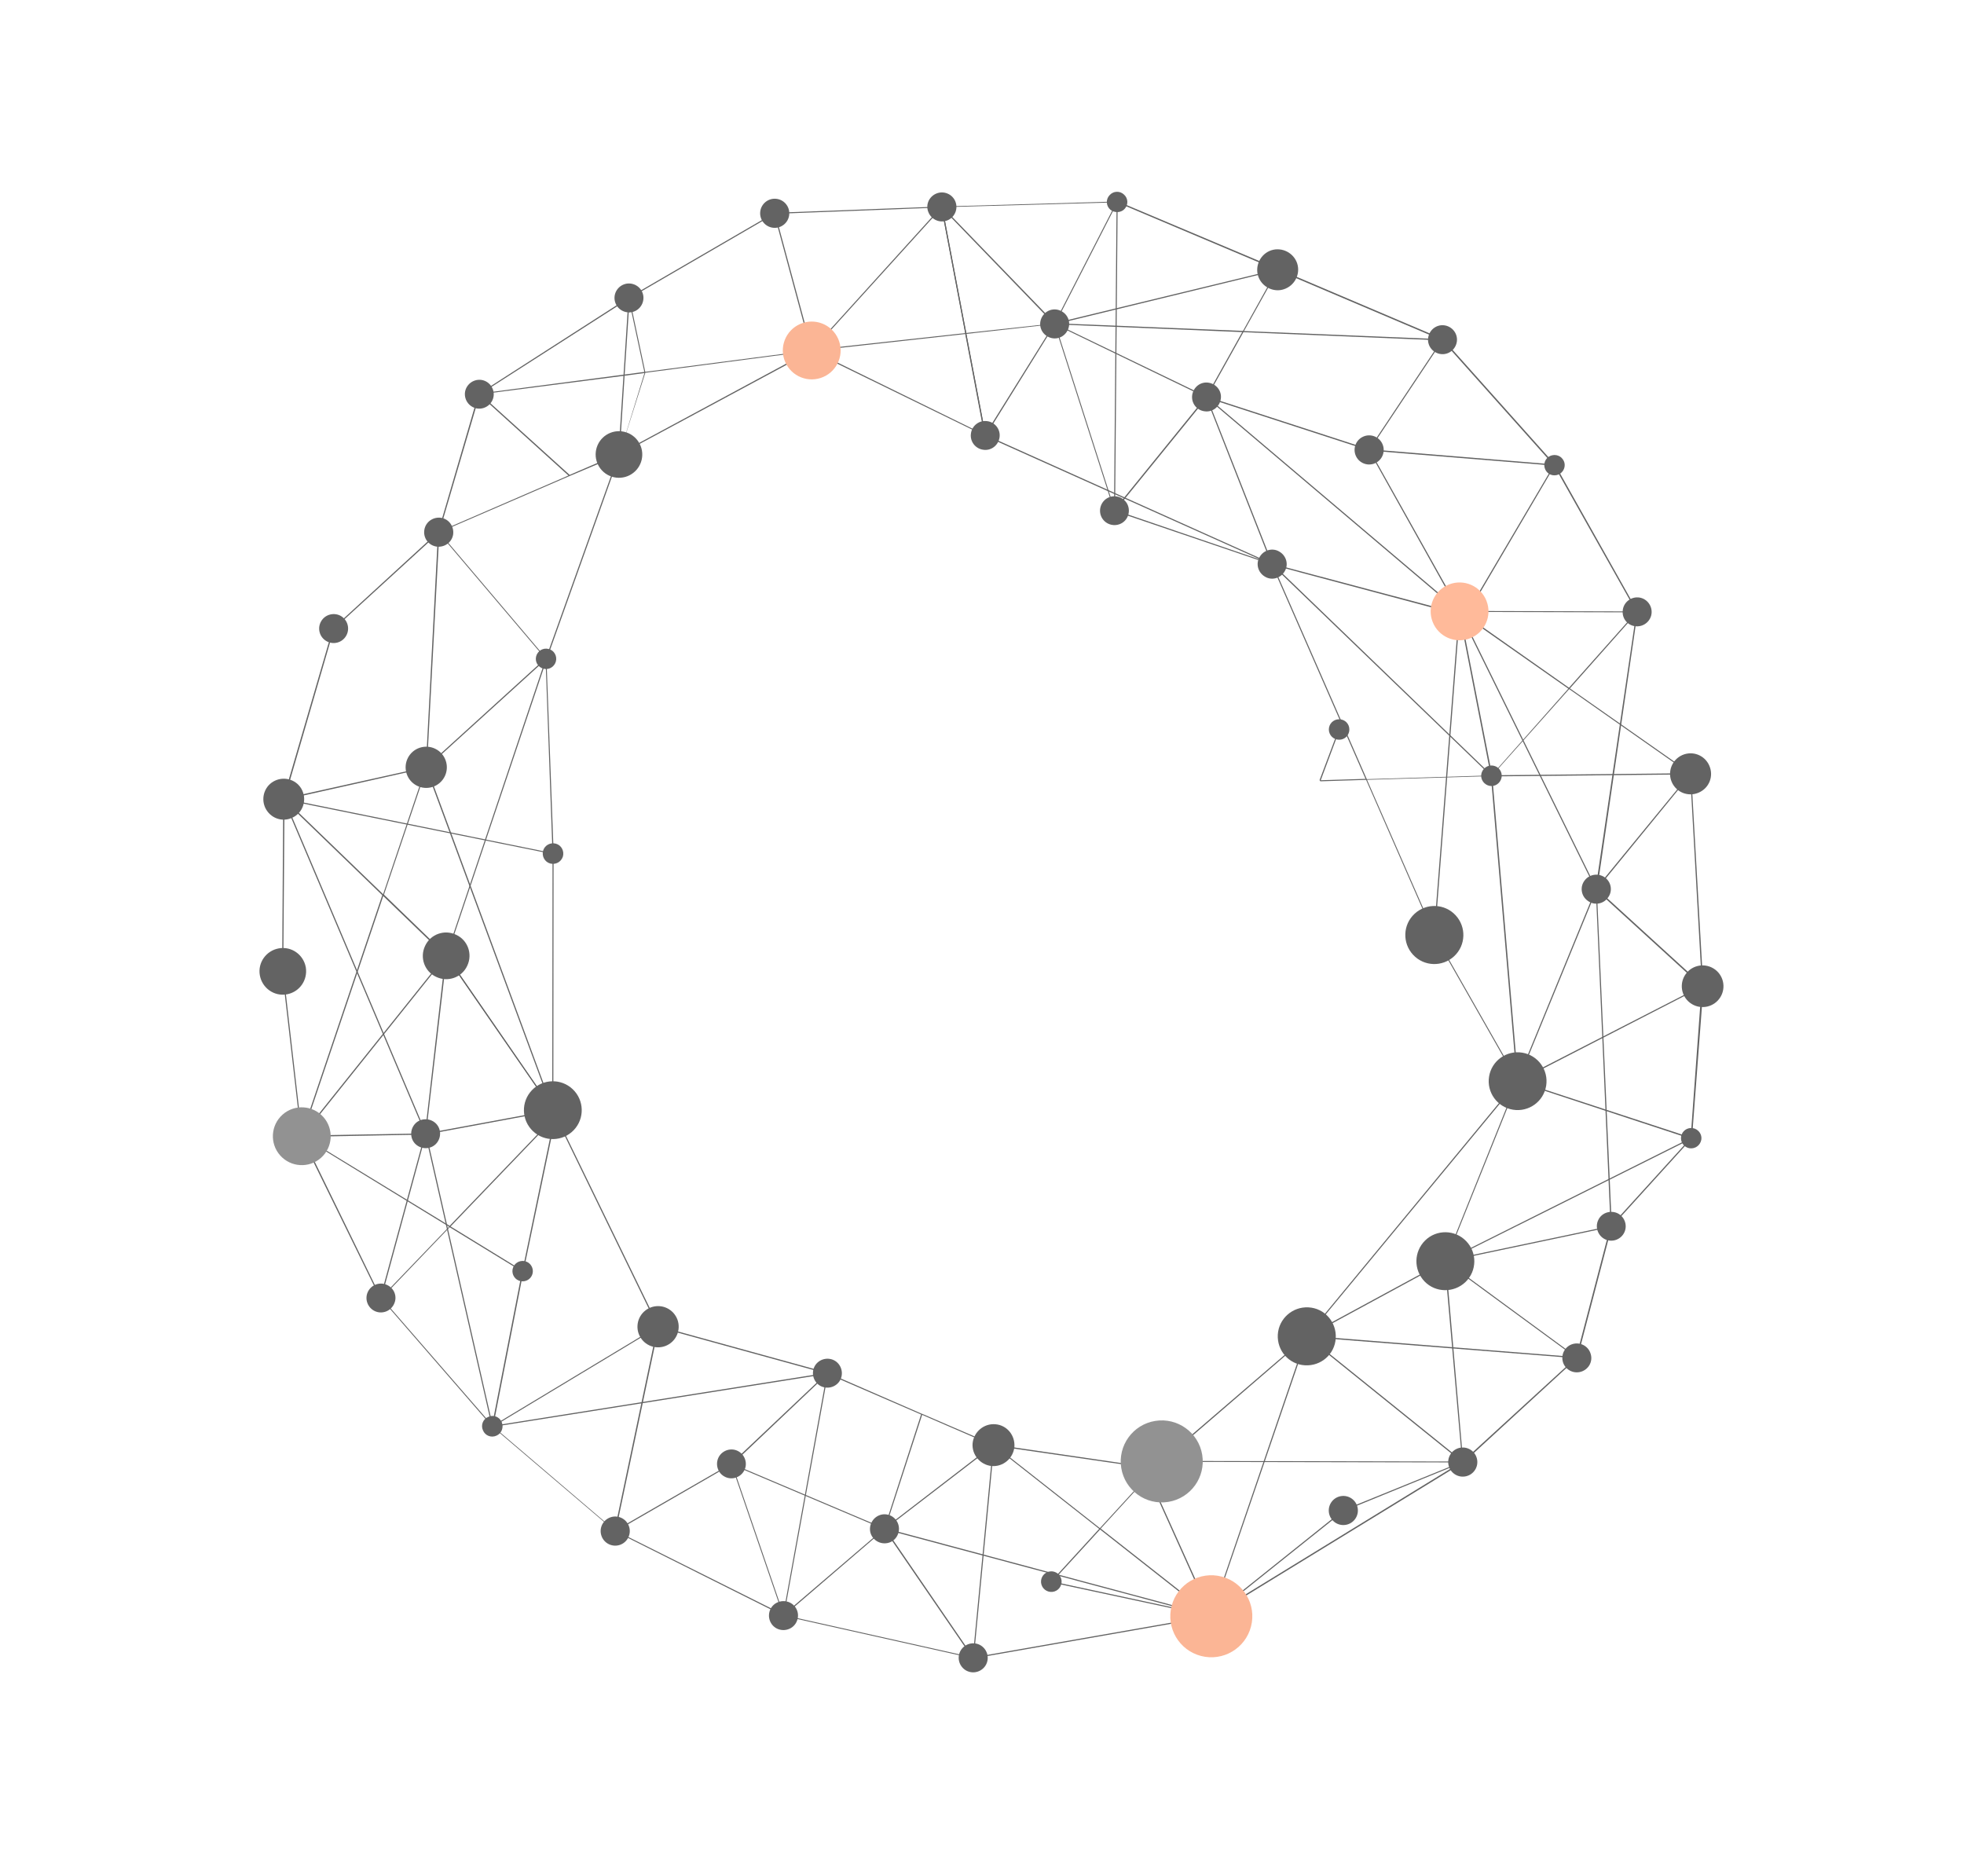 <svg width="536" height="512" viewBox="0 0 536 512" fill="none" xmlns="http://www.w3.org/2000/svg">
<g opacity="0.7">
<path d="M330.673 441.224L356.788 364.882L430.321 370.687L430.862 370.769L394.793 344.293L439.697 334.839L439.89 334.84L435.795 242.724L461.52 211.272L461.696 211.021L407.148 211.585L347.287 153.87L347.21 153.831L347.13 154.179L406.972 211.835L406.991 211.893L461.094 211.346L435.487 242.567L435.506 242.625L439.544 334.567L394.098 344.134L429.821 370.335L356.675 364.533L356.559 364.571L330.501 440.893L241.454 417.043L241.396 417.062L214.028 440.495L225.984 374.803L226.044 374.59L134.488 389.115L116.337 309.351L77.728 218.294L150.981 233.13L150.887 232.839L77.209 217.884L116.046 309.445L134.235 389.326L134.215 389.461L225.654 374.974L213.696 440.86L213.577 441.285L241.432 417.372L330.537 441.203L330.673 441.224Z" fill="#212121"/>
<path d="M286.731 88.469L348.967 73.379L339.5 90.349L393.929 92.589L373.92 122.633L424.468 126.779L424.35 127.01L400.08 168.28L399.945 168.259L347.054 154.135L347.035 154.077L329.096 108.395L339.014 90.635L286.731 88.469ZM348.403 73.82L288.976 88.254L339.229 90.308L348.403 73.82ZM339.343 90.657L329.424 108.417L347.288 153.866L399.948 167.872L423.982 127.066L373.377 122.939L393.385 92.895L339.343 90.657Z" fill="#212121"/>
<path d="M221.63 95.743L256.945 56.8L268.748 118.818L269 118.801L257.124 56.163L221.438 95.549L221.63 95.743Z" fill="#212121"/>
<path d="M331.233 441.363L330.887 441.09L399.319 399.161L399.454 399.181L399.435 399.123L430.438 370.649L430.496 370.63L439.872 334.782L461.654 310.786L461.984 310.614L461.772 310.554L464.902 269.147L464.883 269.089L435.893 242.628L446.956 166.871L398.293 166.742L398.1 166.741L406.877 211.737L413.977 295.095L414.015 295.211L461.113 310.704L394.233 344.154L399.031 398.868L317.042 398.706L316.984 398.725L300.176 417.053L271.312 394.344L271.235 394.305L271.158 394.266L251.781 385.902L251.492 385.803L225.869 374.647L225.792 374.608L199.575 399.403L168.107 417.545L179.873 361.753L134.644 389L142.826 347.108L142.906 346.761L151.789 304.255L122.726 334.542L82.927 310.244L116.238 309.64L151.178 303.168L121.995 260.883L149.229 179.869L169.158 124.06L168.869 123.962L148.939 179.77L121.725 260.842L121.686 260.919L150.716 302.932L116.26 309.311L81.924 309.927L122.551 334.792L103.955 354.151L103.858 354.247L134.293 389.307L134.253 389.577L134.467 389.443L167.833 417.891L167.792 418.161L168.006 418.027L213.947 441.036L265.62 452.598L265.849 452.91L265.871 452.581L330.731 441.205L331.233 441.363ZM414.326 294.981L407.245 211.682L398.504 166.995L446.587 167.119L435.448 242.644L435.408 242.721L464.399 269.182L461.405 310.416L414.326 294.981ZM394.599 344.292L460.878 311.167L439.563 334.625L439.505 334.644L430.13 370.492L399.303 398.716L394.599 344.292ZM151.221 305.276L142.577 346.739L122.977 334.718L151.221 305.276ZM104.186 354.269L122.724 334.929L142.479 347.028L134.296 388.92L104.186 354.269ZM134.622 389.329L179.366 362.369L167.739 417.6L134.622 389.329ZM270.828 394.438L241.707 416.832L251.663 386.133L270.828 394.438ZM270.98 394.709L265.508 452.056L241.646 417.238L270.98 394.709ZM225.847 374.975L251.374 386.035L241.338 417.081L199.941 399.541L225.847 374.975ZM168.201 417.835L199.611 399.713L213.583 440.511L168.201 417.835ZM213.929 440.785L199.9 399.812L241.297 417.352L265.255 452.267L213.929 440.785ZM265.777 452.29L271.29 394.673L299.981 417.245L286.643 431.807L329.784 441.062L265.777 452.29ZM300.231 417.421L329.96 440.812L287.225 431.618L300.231 417.421ZM300.407 417.17L317.06 398.958L398.661 399.117L330.559 440.875L300.407 417.17Z" fill="#212121"/>
<path d="M121.919 260.842L121.958 260.765L104.789 244.158L116.516 209.411L119.89 145.608L148.882 179.787L150.79 232.932L150.809 232.991L151.099 232.896L149.133 179.769L149.114 179.711L119.912 145.279L155.324 129.971L169.003 124.173L176.112 101.732L221.513 95.782L263.422 91.16L268.653 118.722L269.019 118.86L263.732 91.124L288.123 88.403L257.315 56.551L304.731 55.219L304.031 139.312L304.011 139.447L347.035 154.079L347.345 154.042L347.365 153.907L304.322 139.218L305.022 55.125L305.043 54.99L256.678 56.372L211.502 58.069L211.484 58.011L211.328 58.125L211.193 58.105L211.212 58.163L171.72 81.1L130.753 107.411L130.657 107.314L130.597 107.526L130.072 107.89L130.498 107.815L119.624 144.987L119.528 144.89L119.506 145.218L90.918 171.427L90.86 171.446L77.266 218.056L77.227 218.133L104.324 244.31L82.155 310.043L82.116 310.12L103.951 354.729L116.259 309.502L121.919 260.842ZM155.673 129.858L168.751 124.191L155.673 129.858ZM169.101 123.884L170.459 102.541L175.88 101.807L169.101 123.884ZM170.48 102.212L171.768 82.435L175.843 101.498L170.48 102.212ZM287.505 88.282L263.714 90.872L257.254 56.957L287.505 88.282ZM256.889 56.625L263.405 90.908L221.612 95.492L211.597 58.359L256.889 56.625ZM211.306 58.454L221.321 95.587L176.095 101.48L171.815 81.391L211.306 58.454ZM131.43 107.319L171.503 81.621L170.171 102.249L131.43 107.319ZM170.149 102.577L168.773 123.862L155.462 129.605L131.138 107.607L170.149 102.577ZM130.885 107.818L155.132 129.777L119.952 145.009L130.885 107.818ZM77.653 218.059L91.168 171.603L119.522 145.663L116.206 209.447L104.558 244.04L77.653 218.059ZM82.484 310.064L104.593 244.544L121.551 260.897L115.969 309.403L103.861 353.858L82.484 310.064Z" fill="#212121"/>
<path d="M268.652 118.917L347.035 154.08L347.365 153.909L269.117 118.766L287.909 88.538L329.191 108.495L398.176 166.973L435.467 242.702L414.056 294.94L414.208 295.212L414.266 295.193L435.795 242.723L435.777 242.665L398.448 166.82L398.429 166.762L329.367 108.245L287.796 88.189L268.73 118.763L268.652 118.917Z" fill="#212121"/>
<path d="M225.792 374.606L179.737 361.925L151.045 302.952L116.611 209.702L116.401 209.255L116.054 209.175L150.754 303.046L179.484 362.136L179.503 362.194L225.771 374.934L225.829 374.915L225.792 374.606Z" fill="#212121"/>
<path d="M268.981 118.743L221.323 95.394L221.764 95.958L268.786 118.935L268.981 118.743Z" fill="#212121"/>
<path d="M413.704 295.44L356.755 364.376L356.537 365.09L414.695 294.732L413.704 295.44Z" fill="#212121"/>
<path d="M398.095 167.513L391.315 255.059L391.468 255.331L391.603 255.351L398.51 166.221L398.095 167.513Z" fill="#212121"/>
<path d="M394.503 344.385L394.542 344.308L414.306 295.115L414.345 295.038L413.996 295.151L394.35 344.113L356.735 364.51L356.5 364.779L356.615 364.935L394.503 344.385Z" fill="#212121"/>
<path d="M316.985 398.53L316.924 398.934L317.097 399.071L316.985 398.53Z" fill="#212121"/>
<path d="M304.087 139.681L329.345 108.573L373.57 122.943L398.176 166.973L398.195 167.031L428.019 187.947L407.032 211.621L373.022 212.646L347.269 153.811L347.169 154.294L372.674 212.566L360.448 212.94L365.677 198.955L365.289 199.146L360.119 212.918L360.349 213.229L372.827 212.838L391.371 255.237L414.15 295.23L464.844 269.165L461.541 211.135L461.522 211.077L428.445 187.873L446.897 167.082L446.994 166.986L424.41 126.801L393.872 92.611L393.853 92.552L348.851 73.419L305.024 54.932L304.87 54.854L287.756 88.266L287.717 88.343L304.05 139.371L304.087 139.681ZM461.25 211.23L464.478 269.027L414.211 294.824L391.585 255.103L373.079 212.82L407.089 211.796L428.251 188.065L461.25 211.23ZM287.987 88.384L304.944 55.28L348.635 73.746L393.56 92.84L424.099 127.031L446.607 166.983L428.195 187.697L398.429 166.762L373.727 122.634L329.29 108.205L329.213 108.166L304.188 139.005L287.987 88.384Z" fill="#212121"/>
<path d="M356.541 364.51L356.789 364.879L356.541 364.51Z" fill="#212121"/>
<path d="M151.317 302.798L151.008 302.641L151.079 233.031L150.79 232.932L150.719 302.542L121.766 260.569L82.429 309.695L77.305 265.056L77.652 218.252L116.38 209.583L116.438 209.564L148.957 180.019L148.999 179.555L116.285 209.292L77.422 217.94L77.306 217.978L76.995 265.092L82.23 310.468L121.743 261.091L150.754 303.045L150.734 303.18L150.792 303.161L150.869 303.201L150.985 303.163L151.317 302.798Z" fill="#212121"/>
<path d="M169.102 124.078L221.377 95.956L221.669 95.668L221.71 95.397L168.735 123.94L169.102 124.078Z" fill="#212121"/>
<path d="M180.221 361.832L178.962 362.306L180.221 361.832Z" fill="#212121"/>
<path d="M366.708 412.399L399.3 399.102L399.532 399.026L356.753 364.572L356.676 364.533L317.122 398.551L316.888 398.82L316.982 399.111L356.673 364.919L398.933 398.964L366.555 412.127L330.677 440.835L312.409 400.277L312.39 400.218L271.276 394.228L271.004 394.38L270.984 394.516L312.156 400.487L330.442 441.104L330.518 441.337L366.708 412.399Z" fill="#212121"/>
<path d="M318.851 409.884C324.953 408.89 329.093 403.14 328.1 397.039C327.106 390.939 321.355 386.8 315.253 387.793C309.152 388.787 305.011 394.538 306.005 400.638C306.998 406.738 312.75 410.878 318.851 409.884Z" fill="#646464"/>
<path d="M94.87 170.53C95.434 172.662 94.142 174.819 92.068 175.364C89.936 175.929 87.779 174.636 87.234 172.563C86.669 170.431 87.962 168.274 90.036 167.728C92.168 167.164 94.305 168.398 94.87 170.53Z" fill="#212121"/>
<path d="M164.143 419.152C164.86 421.228 167.123 422.329 169.198 421.613C171.273 420.896 172.374 418.633 171.657 416.558C170.941 414.482 168.678 413.381 166.603 414.097C164.528 414.814 163.426 417.077 164.143 419.152Z" fill="#212121"/>
<path d="M438.024 239.49C439.794 240.78 440.162 243.297 438.795 245.028C437.506 246.798 434.988 247.166 433.257 245.799C431.487 244.509 431.119 241.992 432.486 240.261C433.795 238.55 436.254 238.2 438.024 239.49Z" fill="#212121"/>
<path d="M397.131 402.409C399.003 403.556 401.451 402.97 402.598 401.099C403.745 399.227 403.157 396.78 401.285 395.632C399.412 394.484 396.965 395.071 395.817 396.942C394.67 398.813 395.258 401.261 397.131 402.409Z" fill="#212121"/>
<path d="M221.907 374.135C222.233 371.971 224.275 370.535 226.439 370.861C228.603 371.186 230.038 373.228 229.713 375.392C229.387 377.556 227.345 378.992 225.181 378.666C223.017 378.341 221.582 376.299 221.907 374.135Z" fill="#212121"/>
<path d="M169.927 77.76C171.868 76.808 174.26 77.638 175.213 79.579C176.165 81.52 175.335 83.912 173.394 84.865C171.453 85.817 169.061 84.987 168.108 83.046C167.136 81.047 167.985 78.713 169.927 77.76Z" fill="#212121"/>
<path d="M72.394 220.475C71.099 217.681 72.265 214.344 75.06 213.05C77.854 211.756 81.191 212.921 82.485 215.715C83.779 218.51 82.614 221.846 79.819 223.141C77.044 224.493 73.765 223.309 72.394 220.475Z" fill="#212121"/>
<path d="M348.808 79.219C345.733 79.254 343.14 76.817 343.105 73.742C343.07 70.667 345.506 68.075 348.581 68.039C351.656 68.004 354.249 70.441 354.284 73.516C354.32 76.591 351.864 79.125 348.808 79.219Z" fill="#212121"/>
<path d="M110.973 211.149C111.933 214.104 115.108 215.721 118.063 214.76C121.018 213.799 122.635 210.625 121.674 207.67C120.713 204.715 117.539 203.099 114.584 204.059C111.629 205.02 110.012 208.194 110.973 211.149Z" fill="#212121"/>
<path d="M327.76 451.932C333.742 453.49 339.855 449.903 341.413 443.921C342.971 437.939 339.384 431.827 333.402 430.269C327.42 428.711 321.307 432.297 319.749 438.279C318.192 444.262 321.778 450.374 327.76 451.932Z" fill="#F99668"/>
<path d="M396.841 260.983C393.628 263.957 388.62 263.784 385.646 260.571C382.672 257.358 382.844 252.35 386.058 249.377C389.271 246.403 394.279 246.575 397.253 249.788C400.227 253.001 400.054 258.009 396.841 260.983Z" fill="#212121"/>
<path d="M214.294 98.797C216.033 102.793 220.681 104.623 224.677 102.884C228.672 101.146 230.502 96.497 228.763 92.501C227.024 88.506 222.376 86.676 218.38 88.415C214.385 90.153 212.555 94.802 214.294 98.797Z" fill="#F99668"/>
<path d="M145.441 308.702C148.6 311.704 153.594 311.577 156.594 308.418C159.594 305.26 159.465 300.267 156.306 297.265C153.146 294.264 148.152 294.391 145.152 297.549C142.152 300.707 142.281 305.701 145.441 308.702Z" fill="#212121"/>
<path d="M461.693 274.002C464.37 275.646 467.873 274.81 469.517 272.134C471.161 269.459 470.323 265.956 467.645 264.312C464.968 262.667 461.465 263.503 459.821 266.179C458.177 268.855 459.015 272.357 461.693 274.002Z" fill="#212121"/>
<path d="M276.839 394.924C276.506 398.055 273.723 400.374 270.612 400.1C267.482 399.767 265.162 396.985 265.437 393.873C265.769 390.743 268.552 388.423 271.663 388.698C274.833 388.953 277.094 391.755 276.839 394.924Z" fill="#212121"/>
<path d="M357.119 356.798C361.508 357.043 364.788 360.801 364.543 365.189C364.297 369.578 360.54 372.858 356.151 372.612C351.762 372.367 348.483 368.61 348.728 364.221C348.992 359.891 352.73 356.553 357.119 356.798Z" fill="#212121"/>
<path d="M388.937 338.543C392.054 335.472 397.101 335.567 400.114 338.703C403.186 341.82 403.09 346.867 399.954 349.88C396.818 352.894 391.79 352.856 388.776 349.72C385.763 346.584 385.819 341.614 388.937 338.543Z" fill="#212121"/>
<path d="M76.462 315.332C79.356 318.591 84.343 318.888 87.6 315.995C90.858 313.102 91.152 308.115 88.258 304.856C85.364 301.598 80.377 301.301 77.12 304.194C73.863 307.086 73.568 312.073 76.462 315.332Z" fill="#646464"/>
<path d="M412.919 302.857C417.221 303.552 421.272 300.629 421.967 296.329C422.661 292.028 419.736 287.979 415.433 287.284C411.131 286.59 407.08 289.512 406.386 293.813C405.691 298.113 408.616 302.162 412.919 302.857Z" fill="#212121"/>
<path d="M390.989 169.732C392.58 173.789 397.158 175.787 401.214 174.196C405.269 172.604 407.267 168.026 405.676 163.97C404.084 159.914 399.506 157.916 395.451 159.507C391.395 161.098 389.397 165.676 390.989 169.732Z" fill="#FF9C6F"/>
<path d="M459.123 206.068C461.937 204.832 465.234 206.075 466.489 208.946C467.744 211.817 466.483 215.057 463.611 216.312C460.798 217.548 457.5 216.305 456.245 213.434C455.009 210.621 456.31 207.304 459.123 206.068Z" fill="#212121"/>
<path d="M179.366 367.701C182.472 367.828 185.092 365.414 185.219 362.309C185.346 359.205 182.931 356.585 179.826 356.458C176.72 356.331 174.1 358.745 173.973 361.849C173.846 364.954 176.261 367.574 179.366 367.701Z" fill="#212121"/>
<path d="M115.816 144.554C116.2 142.371 118.26 140.994 120.424 141.319C122.607 141.703 123.985 143.763 123.659 145.927C123.275 148.11 121.215 149.487 119.051 149.162C116.868 148.778 115.432 146.737 115.816 144.554Z" fill="#212121"/>
<path d="M210.99 62.159C213.172 62.402 215.139 60.831 215.382 58.65C215.626 56.468 214.053 54.502 211.871 54.259C209.688 54.015 207.721 55.587 207.478 57.768C207.235 59.95 208.807 61.915 210.99 62.159Z" fill="#212121"/>
<path d="M367.302 416.149C369.465 415.766 370.908 413.704 370.526 411.543C370.143 409.381 368.081 407.939 365.918 408.321C363.756 408.704 362.313 410.766 362.695 412.927C363.077 415.089 365.14 416.531 367.302 416.149Z" fill="#212121"/>
<path d="M442.857 166.724C442.989 164.559 444.897 162.909 447.062 163.041C449.228 163.173 450.877 165.081 450.745 167.247C450.613 169.412 448.705 171.061 446.54 170.929C444.316 170.816 442.667 168.908 442.857 166.724Z" fill="#212121"/>
<path d="M262.623 455.053C261.184 453.398 261.338 450.904 262.993 449.466C264.648 448.027 267.142 448.181 268.58 449.836C270.018 451.49 269.864 453.984 268.21 455.423C266.555 456.861 264.061 456.707 262.623 455.053Z" fill="#212121"/>
<path d="M128.907 111.036C127.019 109.977 126.302 107.573 127.361 105.686C128.419 103.798 130.823 103.081 132.711 104.139C134.599 105.198 135.316 107.601 134.257 109.489C133.199 111.377 130.795 112.094 128.907 111.036Z" fill="#212121"/>
<path d="M255.524 52.827C257.561 51.972 259.875 52.956 260.711 54.935C261.567 56.972 260.582 59.286 258.603 60.123C256.566 60.978 254.252 59.994 253.416 58.015C252.502 55.996 253.486 53.683 255.524 52.827Z" fill="#212121"/>
<path d="M431.455 374.369C429.342 374.992 427.146 373.776 426.542 371.722C425.92 369.609 427.135 367.413 429.19 366.809C431.303 366.186 433.499 367.402 434.103 369.456C434.783 371.55 433.568 373.746 431.455 374.369Z" fill="#212121"/>
<path d="M264.98 118.31C265.248 116.165 267.252 114.613 269.416 114.938C271.561 115.205 273.113 117.209 272.787 119.373C272.462 121.537 270.516 123.07 268.352 122.745C266.207 122.477 264.655 120.474 264.98 118.31Z" fill="#212121"/>
<path d="M304.737 143.264C302.587 143.577 300.567 142.111 300.254 139.962C299.941 137.812 301.407 135.792 303.556 135.479C305.706 135.166 307.726 136.632 308.039 138.781C308.352 140.931 306.944 142.932 304.737 143.264Z" fill="#212121"/>
<path d="M394.866 88.942C396.95 89.615 398.114 91.81 397.441 93.894C396.767 95.978 394.573 97.142 392.489 96.469C390.405 95.796 389.241 93.601 389.914 91.517C390.587 89.433 392.782 88.269 394.866 88.942Z" fill="#212121"/>
<path d="M325.366 107.809C325.691 105.645 327.637 104.112 329.801 104.438C331.965 104.763 333.498 106.709 333.173 108.873C332.847 111.037 330.902 112.57 328.737 112.244C326.592 111.977 325.059 110.031 325.366 107.809Z" fill="#212121"/>
<path d="M196.164 397.616C197.222 395.728 199.626 395.011 201.514 396.069C203.402 397.128 204.119 399.532 203.06 401.419C202.002 403.307 199.598 404.025 197.71 402.966C195.841 401.966 195.124 399.562 196.164 397.616Z" fill="#212121"/>
<path d="M244.642 414.976C245.867 416.764 245.442 419.217 243.673 420.5C241.884 421.725 239.431 421.3 238.148 419.531C236.865 417.761 237.348 415.289 239.118 414.007C240.945 412.705 243.417 413.187 244.642 414.976Z" fill="#212121"/>
<path d="M107.54 355.878C106.636 357.844 104.288 358.736 102.322 357.832C100.356 356.928 99.464 354.581 100.369 352.614C101.273 350.648 103.62 349.756 105.586 350.661C107.611 351.546 108.502 353.893 107.54 355.878Z" fill="#212121"/>
<path d="M345.212 157.371C343.305 156.255 342.646 153.832 343.782 151.984C344.898 150.077 347.321 149.418 349.169 150.554C351.076 151.67 351.735 154.093 350.599 155.941C349.483 157.848 347.06 158.507 345.212 157.371Z" fill="#212121"/>
<path d="M217.516 442.319C216.765 444.364 214.456 445.372 212.411 444.622C210.366 443.872 209.358 441.563 210.109 439.518C210.859 437.473 213.168 436.465 215.213 437.215C217.258 437.965 218.324 440.255 217.516 442.319Z" fill="#212121"/>
<path d="M291.457 89.958C290.572 91.982 288.302 92.913 286.277 92.028C284.253 91.142 283.322 88.872 284.207 86.848C285.093 84.824 287.363 83.893 289.387 84.778C291.412 85.663 292.342 87.933 291.457 89.958Z" fill="#212121"/>
<path d="M370.102 124.573C371.086 126.536 373.475 127.329 375.437 126.345C377.399 125.361 378.191 122.972 377.207 121.009C376.222 119.046 373.834 118.253 371.872 119.237C369.91 120.221 369.117 122.61 370.102 124.573Z" fill="#212121"/>
<path d="M441.369 331.077C443.335 331.981 444.227 334.328 443.323 336.294C442.418 338.26 440.071 339.152 438.105 338.248C436.139 337.344 435.248 334.997 436.152 333.031C436.998 331.084 439.345 330.192 441.369 331.077Z" fill="#212121"/>
<path d="M113.144 306.851C114.53 305.178 117.046 305.003 118.719 306.389C120.391 307.775 120.566 310.29 119.18 311.963C117.794 313.635 115.279 313.81 113.606 312.424C111.933 311.039 111.759 308.523 113.144 306.851Z" fill="#212121"/>
<path d="M150.132 235.654C148.646 235.237 147.807 233.645 148.224 232.16C148.641 230.674 150.233 229.835 151.719 230.252C153.204 230.669 154.043 232.261 153.626 233.746C153.151 235.251 151.617 236.071 150.132 235.654Z" fill="#212121"/>
<path d="M425.843 129.227C424.58 130.088 422.822 129.824 421.961 128.561C421.101 127.298 421.365 125.54 422.628 124.679C423.892 123.819 425.649 124.083 426.51 125.346C427.429 126.59 427.087 128.309 425.843 129.227Z" fill="#212121"/>
<path d="M151.7 180.541C151.283 182.027 149.768 182.905 148.282 182.488C146.796 182.071 145.918 180.557 146.335 179.071C146.752 177.585 148.267 176.707 149.753 177.124C151.22 177.483 152.117 179.056 151.7 180.541Z" fill="#212121"/>
<path d="M145.377 347.434C145.095 348.94 143.618 349.935 142.112 349.653C140.605 349.371 139.611 347.894 139.893 346.388C140.175 344.882 141.652 343.887 143.158 344.169C144.664 344.451 145.658 345.928 145.377 347.434Z" fill="#212121"/>
<path d="M409.794 212.201C409.512 213.707 408.054 214.76 406.548 214.478C405.041 214.196 403.989 212.738 404.271 211.232C404.553 209.726 406.011 208.674 407.517 208.955C409.081 209.218 410.076 210.695 409.794 212.201Z" fill="#212121"/>
<path d="M464.162 311.575C463.61 313.04 462.038 313.744 460.592 313.25C459.126 312.698 458.422 311.127 458.917 309.68C459.469 308.215 461.04 307.511 462.487 308.005C463.953 308.557 464.733 310.168 464.162 311.575Z" fill="#212121"/>
<path d="M363.875 196.777C365.138 195.916 366.915 196.238 367.776 197.501C368.636 198.764 368.314 200.541 367.05 201.402C365.787 202.262 364.011 201.94 363.15 200.677C362.27 199.356 362.612 197.637 363.875 196.777Z" fill="#212121"/>
<path d="M284.241 432.521C284.721 433.998 286.308 434.806 287.786 434.326C289.263 433.846 290.071 432.259 289.591 430.781C289.111 429.304 287.524 428.496 286.046 428.976C284.569 429.457 283.761 431.044 284.241 432.521Z" fill="#212121"/>
<path d="M302.996 57.198C301.824 56.164 301.76 54.385 302.813 53.271C303.846 52.099 305.626 52.035 306.739 53.087C307.911 54.121 307.975 55.9 306.923 57.014C305.928 58.109 304.149 58.173 302.996 57.198Z" fill="#212121"/>
<path d="M135.493 391.808C134.096 392.455 132.419 391.843 131.811 390.369C131.164 388.972 131.776 387.295 133.25 386.687C134.647 386.04 136.325 386.652 136.932 388.125C137.521 389.541 136.909 391.219 135.493 391.808Z" fill="#212121"/>
<path d="M167.534 130.242C170.963 131.01 174.365 128.853 175.132 125.426C175.898 121.998 173.74 118.598 170.311 117.83C166.882 117.063 163.48 119.22 162.713 122.647C161.946 126.075 164.105 129.475 167.534 130.242Z" fill="#212121"/>
<path d="M78.263 271.369C74.797 271.981 71.526 269.636 70.913 266.169C70.301 262.703 72.646 259.432 76.113 258.82C79.579 258.207 82.85 260.552 83.462 264.019C84.017 267.504 81.73 270.756 78.263 271.369Z" fill="#212121"/>
<path d="M127.507 263.591C126.033 266.772 122.232 268.136 119.033 266.604C115.853 265.13 114.488 261.329 116.021 258.13C117.495 254.949 121.296 253.585 124.495 255.117C127.675 256.591 129.04 260.392 127.507 263.591Z" fill="#212121"/>
</g>
</svg>
